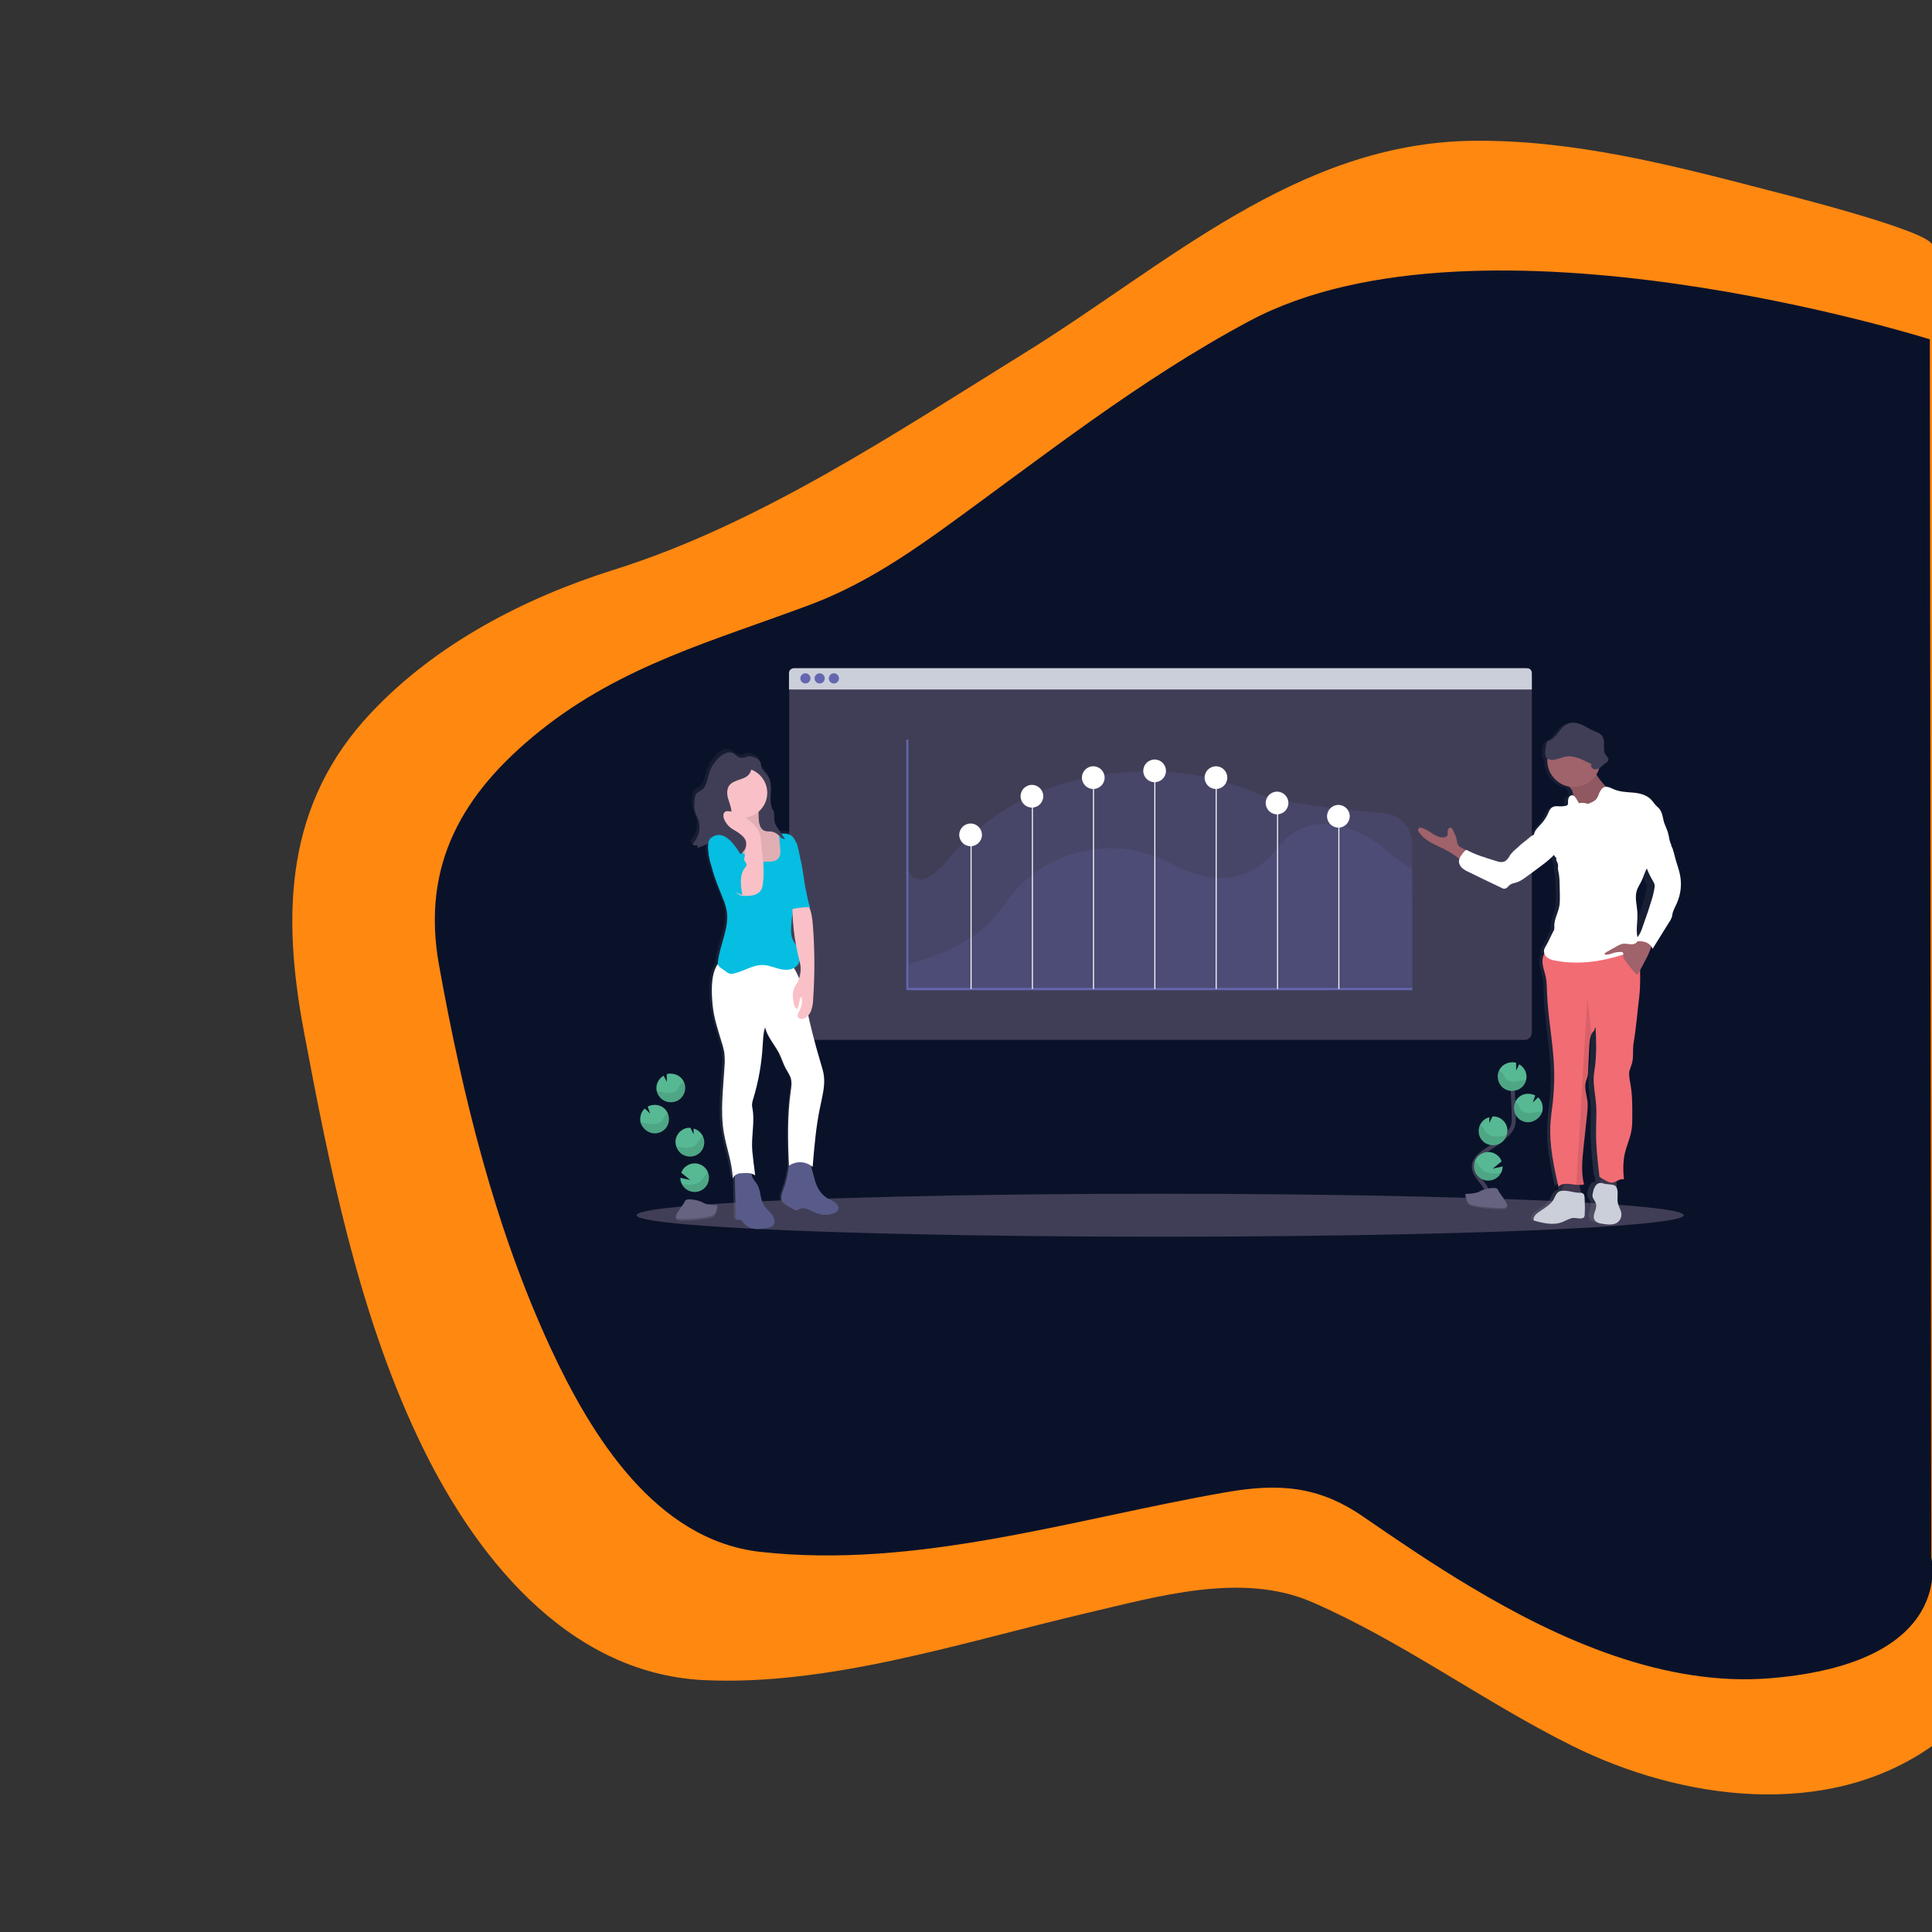 <svg version="1.1" id="Layer_1" xmlns="http://www.w3.org/2000/svg" x="0" y="0" viewBox="0 0 800 800" xml:space="preserve"><rect x="0" y="0" width="800" height="800" fill="#333333" stroke="none"/><style>.st2{fill:#403e56}.st3{fill:#cbcfda}.st4,.st5{fill:#6466af}.st5{opacity:.2;enable-background:new}.st7{fill:none;stroke:#fff;stroke-width:.422;stroke-miterlimit:10}.st8{fill:#fff}.st10{fill:#585b8a}.st11{fill:#f9c1c7}.st12{opacity:.1;fill:#010101;enable-background:new}.st13{fill:#05bee1}.st15{fill:#a0626b}.st16{fill:#3d364d}.st19{fill:#57b894}.st20{fill:#666380}.st21{opacity:.2;fill:#010101;enable-background:new}</style><path id="XMLID_2_" d="M800.1 101.6c0-5.9-63.6-21.7-68.9-23.1-39.6-10.3-80.1-20.7-121.4-20.2-72.8.9-126.6 51.4-185.6 87.9-53.3 33-109.7 70.8-169.9 89.7-37 11.6-73.8 30.7-100.6 59.2-35.5 37.6-37.1 82.8-27.9 131.8 10.6 56.4 22.4 115.5 47 167.8 22.6 48.3 61.5 98.2 118.6 101 52.2 2.5 107.9-15.9 158.3-27.7 29.3-6.8 64.4-17.3 93.6-4.6 37.5 16.3 70.9 41.2 107.5 59.4 44.9 22.4 105.6 31.2 149.5 0-.2 0-.2-620.9-.2-621.2z" fill="#f81"/><path id="XMLID_7_" d="M799.1 140.5s-186-58.7-281.7-7.6c-45.9 24.5-85.9 56.5-127.9 86.8-16.9 12.1-34 23.1-53.5 30.5-40.2 15.1-78.3 25.1-112.6 52.6-32 25.7-49.1 55.4-41.6 96.9 9.7 53.8 23.1 108.7 46.2 158.5 16.7 36 43.4 79.6 86.9 84.4 64.9 7.2 129.6-13.7 192.8-24.7 21.8-3.8 38.3-2.6 56.6 10C579 638 593.7 648 609 657.1c36.7 22 80.5 41.5 124.3 37.8 77.3-6.5 66.4-50.1 66.4-50.1l-.6-504.3z" fill="#0a122a"/><path id="XMLID_91_" class="st2" d="M634.3 279.7v147.9c0 1.7-1.4 3-3 3H329.8c-1.7 0-3-1.4-3-3V279.7c0-1.7 1.4-3 3-3h301.5c1.6-.1 3 1.3 3 3z"/><path id="XMLID_90_" class="st3" d="M634.3 278.7v6.8H326.7v-6.8c0-1.1.9-2 2-2h303.5c1.2-.1 2.1.8 2.1 2z"/><circle id="XMLID_89_" class="st4" cx="333.5" cy="280.9" r="2.1"/><circle id="XMLID_88_" class="st4" cx="339.4" cy="280.9" r="2.1"/><circle id="XMLID_87_" class="st4" cx="345.3" cy="280.9" r="2.1"/><path id="XMLID_86_" class="st5" d="M584.8 384.6V410l-208.9.1-.2-50.8c2.2 6.5 7.7 7.7 17.2-3.8 23.4-28 55.3-35.4 79.9-36.1 16.9-.5 33.7 3 49.8 9.9 6.7 2.9 33 6 50.5 7.4 6.6.5 11.6 6 11.6 12.5l.1 35.4z"/><path id="XMLID_85_" class="st5" d="M584.8 359.8v50.5H375.7v-11c6-1.5 28.3-7.3 39.1-23.3 12.8-19.2 30.3-24.2 43.7-24.7 9.2-.4 18.4 2 27.2 6.7 9.9 5.3 28.9 11.8 43.4-6.9 16-20.7 40.6-3.6 46.8 2.6 2.3 2.2 8.9 6.1 8.9 6.1z"/><path id="XMLID_84_" fill="none" stroke="#6466af" stroke-width=".844" stroke-miterlimit="10" d="M375.7 306.3v103.2h209.1"/><path id="XMLID_83_" class="st7" d="M402.1 409.5v-62.9"/><path id="XMLID_82_" class="st7" d="M427.5 409.5v-79.8"/><path id="XMLID_81_" class="st7" d="M452.8 409.5v-87.8"/><path id="XMLID_80_" class="st7" d="M478.2 409.5v-90.3"/><path id="XMLID_79_" class="st7" d="M503.6 409.5V322"/><path id="XMLID_78_" class="st7" d="M529 409.5v-77.3"/><path id="XMLID_77_" class="st7" d="M554.4 409.5v-72"/><circle id="XMLID_76_" class="st8" cx="401.9" cy="345.7" r="4.7"/><circle id="XMLID_75_" class="st8" cx="427.3" cy="329.7" r="4.7"/><circle id="XMLID_74_" class="st8" cx="452.7" cy="322" r="4.7"/><circle id="XMLID_73_" class="st8" cx="478.1" cy="319.2" r="4.7"/><circle id="XMLID_72_" class="st8" cx="503.5" cy="322" r="4.7"/><circle id="XMLID_71_" class="st8" cx="528.8" cy="332.5" r="4.7"/><circle id="XMLID_70_" class="st8" cx="554.2" cy="338" r="4.7"/><ellipse id="XMLID_69_" class="st2" cx="480.4" cy="503.2" rx="216.8" ry="8.9"/><linearGradient id="XMLID_3_" gradientUnits="userSpaceOnUse" x1="-227.289" y1="-154.875" x2="-227.289" y2="-353.366" gradientTransform="matrix(-1 0 0 1 89 663.5)"><stop offset="0" stop-color="#818181" stop-opacity=".25"/><stop offset=".54" stop-color="#818181" stop-opacity=".12"/><stop offset="1" stop-color="#818181" stop-opacity=".1"/></linearGradient><path id="XMLID_65_" d="M287.9 349.1c0 .4-.1.7-.3 1 1.7-.1 3.2-1.2 4.7-1.7-.3 1.6 0 3.6.2 5s.5 2.7 1 4c1.1 4.6 3 9.1 4.8 13.5.8 1.7 1.3 3.6 1.7 5.4 1.2 7.1-2.9 14-3.7 21.1-.1.4-.1.8 0 1.2-.1.1-.1.2-.2.2-2.9 4.4-2.5 11.8-2 17s2.2 10.2 3.7 15.2c.5 1.4.8 2.8 1.1 4.2.2 2 .3 3.9.1 5.9-.5 9.2-1.8 18.4-.3 27.4 1.1 6.6 3.5 12.6 3.8 19.2.2-.5.5-.9.9-1.3l.5 17.5c0 .3.1.7.3.9.3.2.7 0 1.1-.1 1.1-.1 1.8 1.1 2.6 1.9 1.1 1.3 2.8 1.9 4.5 2s3.4-.1 5-.5c.8-.1 1.6-.3 2.2-.8.6-.6.9-1.5.7-2.3-.3-2.6-3.1-4-4.5-6.2-1.6-2.6-1.3-6.1-2.9-8.7-.6-.9-1.3-1.7-1.8-2.6l-.6-1.8c.5.2 1 .4 1.4.7-.2-1.4-.3-2.7-.5-4.1l-.1-.6c-.2-1.9-.4-3.7-.6-5.6-.5-6.1 1.2-12.1 0-18.1-.3-1.3.2-2.6.5-3.8 2.1-7.1 3.4-14.4 3.9-21.8.2-2.6.1-5.1 1-7.6 1 4 4 7.1 5.9 10.8 1.2 2.3 1.9 4.8 3.2 7 .6 1.1 1.4 2.1 1.8 3.3.6 1.8.3 3.8 0 5.7-1.4 9.9-1.2 20-.8 30-.4 3.8-1.3 7.6-2.6 11.2-.5 1.4-1.1 3.1-.3 4.4.3.5.8.9 1.3 1.2 1.2.9 2.5 1.6 3.8 2.3.4.3.9.4 1.3.3.3-.1.6-.2.8-.4 1-.6 2.3-.5 3.5-.1 1.1.4 2.2 1.1 3.2 1.5 2.3 1 4.9 1.2 7.3.5 1-.3 2.1-.8 2.4-1.8s-.3-2.1-1.1-2.7c-.8-.7-1.8-1-2.7-1.5-2-1.1-3.7-2.7-4.7-4.7-.6-1.3-1.1-2.7-1.5-4.2-.5-1.7-1-3.4-1.5-5.2.3.2.5.4.8.6.7-8.5 1.4-17.1 3.2-25.4.9-4 2-8 1.6-12.1-.2-2.1-.9-4.2-1.5-6.3-2-6.4-3.7-12.9-5.2-19.4.6-.6 1-1.3 1.3-2.1.5-1.4.7-3 .8-4.5.7-10.3.7-20.5-.1-30.8-.2-2.6-.5-5.3-1.5-7.7h.6c-.7 0-1.9-7.1-2-7.9-.5-2.7-.8-5.5-1.3-8.2-.2-1.3-.5-2.7-.8-4-.2-.9-1.1-6.3-1.9-6.9-.1-.1-.2-.1-.3-.2-.4-1.2-1.2-2.2-2.2-2.9-1.2-.7-2.6-.7-3.9-.6-.4-.6-.8-1.1-1.2-1.7-.7-.9-1.2-1.9-1.6-3-.1-.5-.2-.9-.2-1.4v-.9-.5c0-.3 0-.6-.1-.9 0-.3-.1-.5-.2-.8 0-.1-.1-.2-.1-.3-.2-.6-.4-1.3-.6-1.9-.5-2.1-.3-4.2-.2-6.4.1-2.1-.1-4.4-1.3-6.2-.9-1.3-2.3-2.3-2.8-3.8-.2-.7-.2-1.5-.5-2.2-.4-.8-1.1-1.3-1.9-1.6-1-.4-2.9-1-3.9-.5-.2.1-.4.2-.5.4-1.1.1-2.2.2-3.1-.3-.7-.4-1.3-1.1-2-1.5-1.7-.9-3.8 0-5.3 1.2-2.4 2-4.1 4.6-5 7.5-.7 2.3-.9 4.9-2.8 6.4-.8.6-1.8.9-2.4 1.7-.4.6-.6 1.4-.6 2.1-.2 1.7-.4 3.5.1 5.2.3 1.3 1 2.4 1.4 3.6 1.1 3.6.1 7.5-2.6 10 .6.9 1.5 1.1 2.3.9zm40.5 51.2c1.2-.6 2-1.7 2.3-3 0 .2.1.3.1.5.5 2.2.4 4.5-.3 6.7-.5-1.6-1.2-2.9-2.1-4.2zm.9-9.4c-.7-1-1.3-2.1-1.8-3.2-.6-1.8-.5-3.8-.3-5.7.1-1.5.3-2.9.6-4.4.1 4.5.7 8.9 1.5 13.3z" fill="url(#XMLID_3_)"/><path id="XMLID_64_" class="st2" d="M312.9 313.8c.8.3 1.5.9 1.9 1.6.3.7.3 1.5.5 2.2.5 1.5 1.9 2.5 2.7 3.8 1.2 1.8 1.3 4 1.2 6.1-.1 2.1-.3 4.3.2 6.3.2 1 .7 2 .8 3 .2 1.2 0 2.5.3 3.8.3 1.1.9 2.1 1.6 3l2.7 4c-1.2-.3-2.4-.7-3.6-1.1.4 1.1 1 2.2 2 3l-2-2.4c-.4-.6-.9-1-1.5-1.4-.7-.4-1.6-.5-2.4-.6-1.6-.3-3.2-1.1-3.9-2.5-1-1.9-.4-4.3-.9-6.3-.4-1.5-1.5-2.8-2.2-4.2-1.6-3.2-1.5-6.9-2-10.4-.2-1.5-.5-3-.6-4.5 0-1.1.1-3.2 1.3-3.8 1.1-.6 3 0 3.9.4z"/><path id="XMLID_63_" class="st10" d="M335.1 480.3l2.1 7.5c.3 1.4.8 2.8 1.5 4.1 1 2 2.6 3.6 4.6 4.7.9.5 1.9.8 2.7 1.5s1.4 1.7 1.1 2.7-1.4 1.5-2.4 1.8c-2.4.7-4.9.5-7.2-.5-1.1-.5-2.1-1.1-3.2-1.5s-2.4-.5-3.4.1c-.2.2-.5.3-.8.4-.5.1-.9 0-1.3-.3-1.3-.7-2.5-1.4-3.7-2.3-.5-.3-.9-.7-1.2-1.2-.8-1.3-.2-3 .3-4.3 1.4-3.7 2.2-7.6 2.6-11.6 0-.4.1-.7.4-.9.2-.1.4-.1.6-.1l9-.4"/><path id="XMLID_62_" class="st10" d="M311.7 487.8c.5.9 1.2 1.7 1.8 2.6 1.6 2.6 1.2 6.1 2.8 8.7 1.4 2.2 4.1 3.6 4.4 6.2.1.8-.1 1.7-.7 2.3-.6.5-1.4.7-2.1.8-1.6.4-3.3.5-4.9.5-1.6-.1-3.3-.7-4.4-2-.7-.8-1.4-2-2.5-1.9-.4 0-.8.3-1.1.1-.2-.2-.4-.6-.3-.9l-.5-19.2c1.6-.2 4.4-.8 5.9-.3 1.2.4 1 1.9 1.6 3.1z"/><path id="XMLID_61_" class="st8" d="M327.5 399.1c3.9 4.8 5 11.2 6.3 17.3 1.6 7.8 3.6 15.6 5.9 23.3.6 2 1.3 4.1 1.5 6.2.4 4-.7 8.1-1.5 12-1.8 8.3-2.5 16.8-3.2 25.3-2.8-2.4-6.8-2.6-9.8-.5-.5-10.2-.7-20.5.7-30.7.3-1.9.6-3.9 0-5.7-.4-1.2-1.1-2.2-1.7-3.3-1.3-2.2-2-4.7-3.1-6.9-1.9-3.6-4.8-6.7-5.8-10.7-.8 2.5-.8 5-1 7.6-.4 7.4-1.7 14.6-3.8 21.7-.4 1.2-.8 2.5-.5 3.8 1.2 6-.5 11.9 0 18 .2 1.8.4 3.7.6 5.5l.1.6.5 4.1c-1.7-1.2-3.5-1-5.5-.9-.7 0-1.4.1-2 .4-.8.3-1.5 1-1.8 1.8-.2-6.6-2.6-12.6-3.7-19.1-1.5-9-.2-18.2.3-27.3.2-2 .1-3.9-.1-5.9-.3-1.4-.6-2.8-1.1-4.2-1.5-5-3.2-10-3.7-15.1-.5-5.2-.9-12.5 1.9-16.9.9-1.3 3-.7 4.4-1.6 1.1-.7 2.2-1.1 3.5-1.4 7.2-1.8 15 2 22.6 2.6z"/><path id="XMLID_60_" class="st11" d="M314.2 339.1c.2 1.8.6 4 2.2 4.8 1 .4 2.1.3 3.1.4 1.9.3 3.6 1.8 4.5 3.6.9 1.8 1.2 3.8 1.4 5.7.3 2.5.3 5.1-1 7.2-1.1 1.7-3 2.7-4.9 3.2-3.9 1-8.1.3-11.4-2.1-1.6-1.2-3-2.6-4.2-4.2-2.8-3.3-5.6-6.8-6.2-11.1-.1-.5-.1-1.1.3-1.4.3-.2.6-.2.9-.2h2.7c.7 0 1.4 0 1.9-.5s.4-1.2.4-1.8l-.2-7.8c0-.3 0-.6.2-.8.2-.2.4-.2.6-.3 1.5-.2 3 0 4.5-.4 1.4-.4 3.5-2 4.6-.3.7 1.5.4 4.4.6 6z"/><path id="XMLID_59_" class="st12" d="M314.2 339.1c.2 1.8.6 4 2.2 4.8 1 .4 2.1.3 3.1.4 1.9.3 3.6 1.8 4.5 3.6.9 1.8 1.2 3.8 1.4 5.7.3 2.5.3 5.1-1 7.2-1.1 1.7-3 2.7-4.9 3.2-3.9 1-8.1.3-11.4-2.1-1.6-1.2-3-2.6-4.2-4.2-2.8-3.3-5.6-6.8-6.2-11.1-.1-.5-.1-1.1.3-1.4.3-.2.6-.2.9-.2h2.7c.7 0 1.4 0 1.9-.5s.4-1.2.4-1.8l-.2-7.8c0-.3 0-.6.2-.8.2-.2.4-.2.6-.3 1.5-.2 3 0 4.5-.4 1.4-.4 3.5-2 4.6-.3.7 1.5.4 4.4.6 6z"/><circle id="XMLID_58_" class="st11" cx="307.4" cy="328.3" r="10.3"/><path id="XMLID_57_" class="st13" d="M318.4 356.8c1.7 0 3.5-.4 4.3-1.9.5-1 .5-2.2.4-3.3l-.6-6.3c1.6-.2 3.3-.3 4.8.5 1.9 1.1 2.5 3.4 2.8 5.5.4 4-.2 8.1 0 12.1.2 3.4 1 6.9 0 10.1-.4 1.3-1.1 2.6-1.6 3.9-.6 1.7-.7 3.5-.8 5.3-.2 1.9-.3 3.9.3 5.7.5 1.5 1.6 2.8 2.3 4.2 1.2 2.4 1.5 5.5-.4 7.4-1.7 1.7-4.5 1.8-6.8 1.3-2.4-.6-4.6-1.6-7-1.7-4.3-.2-8.1 2.6-12.2 3.5-.6.1-1.1.2-1.7.1-.5-.2-1-.4-1.4-.8l-2.3-1.6c-.5-.3-.8-.7-1.1-1.1-.2-.5-.2-1.1-.1-1.6.8-7.1 4.8-14 3.6-21-.4-1.9-.9-3.7-1.7-5.4-2.9-7.4-6.4-15.1-5.2-23 .2-1.7.8-3.5 2-4.8s3.2-1.9 4.8-1.1 2.1 2.7 2.8 4.3c1.3 3.1 3.4 5.8 6.1 7.9 1.1.9 2.5 2 4 2 1.4-.1 3-.2 4.7-.2z"/><path id="XMLID_56_" class="st11" d="M333.3 372.8c2.5 2.8 3 6.7 3.3 10.5.8 10.2.8 20.4.1 30.6 0 1.5-.3 3-.8 4.5-.5 1.4-1.5 2.7-2.9 3.3-.9.4-2.2.3-2.6-.6-.4-.8.2-1.7.6-2.5 1-1.8 1.3-3.9.9-5.9-.5.4-.7 1-.8 1.7l-.8 3.4c-1.1-.2-1.5-1.5-1.7-2.6-.3-2-.6-4.1.2-6 .4-1 1.1-1.8 1.6-2.8 1.1-2.5 1.5-5.3.8-7.9-2.3-8.8-3.4-18-3-27.1 1.5.8 3.3 1.3 5.1 1.4z"/><path id="XMLID_55_" class="st13" d="M335.6 375.6c-3.1 0-6.1.4-9.1 1.2-.4-1.9-.2-3.9 0-5.9l1.3-13.5c.1-1-.1-10.2 1.8-8.6.7.6 1.6 6 1.8 6.8.3 1.3.6 2.6.8 3.9.5 2.7.8 5.5 1.3 8.2.3.8 1.4 7.9 2.1 7.9z"/><path id="XMLID_54_" class="st2" d="M311.3 315.2c0-.3-.1-.6-.2-.9-.3-.3-.7-.5-1.1-.6-1.5-.2-3.1.4-4.4-.3-.7-.4-1.2-1.1-1.9-1.5-1.7-.9-3.8 0-5.3 1.2-2.4 2-4.1 4.6-4.9 7.5-.7 2.3-.9 4.9-2.8 6.4-.8.6-1.8.9-2.4 1.7-.4.6-.6 1.4-.6 2.1-.2 1.7-.4 3.5.1 5.2.3 1.3 1 2.4 1.4 3.6 1.1 3.5.1 7.4-2.6 10 .7.4 1.5.6 2.3.4 0 .4-.1.7-.3 1 2.4-.1 4.5-2.4 6.8-1.9 1.8.4 2.8 2.2 4.1 3.5 1.7 1.6 4.4 2.3 6.6 1.3s3.5-3.7 2.6-5.9c-1-2.5-4.3-3.5-5.4-5.9-.9-1.9-.2-4.1-.4-6.2-.2-1.8-.9-3.5-1.4-5.2s-.6-3.7.3-5.2c1-1.6 3-2.2 4.8-2.8 4.1-1.3 4.9-3.3 4.7-7.5z"/><path id="XMLID_53_" class="st11" d="M308.8 352.1c.3-1.4.6-3 .1-4.3-1-2.5-4.1-3.3-6.3-5-1.3-1-2.2-2.2-2.8-3.7-.4-1-.4-2.5.5-3 .4-.2.8-.3 1.2-.2 3.4.1 6.5 1.9 9.1 4.1 1.5 1.3 3 2.7 3.7 4.5.5 1.3.8 2.7.8 4.1l.5 4.6c.4 2.6.6 5.3.6 8 0 1.5-.1 3-.3 4.6-.1 1.1-.3 2.2-1 3.1-1.2 1.6-3.4 2-5.4 2.1-.8 0-1.5 0-2.3-.1-3.3-.7-5.9-5.4-3.3-8.3 1.1-1.2 2.7-1.3 3.3-3 .9-2.4 1.1-5.1 1.6-7.5z"/><path id="XMLID_52_" class="st13" d="M306.1 352.9l2.7 4.3c.2.2.3.5.3.7.1.6-.3 1.1-.7 1.5-2.3 3.1-1.7 7.4-1 11.2-7.4-2.3-12.8-8.7-13.9-16.4-.3-2.3-.9-6 1.1-7.4 4.8-3.5 9.2 2.4 11.5 6.1z"/><path id="XMLID_51_" class="st2" d="M319.5 344.3c-1-.2-2.1 0-3.1-.4-1.7-.8-2.1-3-2.2-4.8v-.6c.6-.6 1.3-1.2 2-1.7.6-.4 1.3-.7 2-.9l1.9-.7c.2.5.3 1 .4 1.5.2 1.2 0 2.5.3 3.8.3 1.1.9 2.1 1.6 3l2.7 4c-.5-.1-1-.2-1.5-.4-1-1.4-2.4-2.5-4.1-2.8z"/><linearGradient id="XMLID_4_" gradientUnits="userSpaceOnUse" x1="472.144" y1="-156.948" x2="472.144" y2="-364.085" gradientTransform="translate(168 663.5)"><stop offset="0" stop-color="#818181" stop-opacity=".25"/><stop offset=".54" stop-color="#818181" stop-opacity=".12"/><stop offset="1" stop-color="#818181" stop-opacity=".1"/></linearGradient><path id="XMLID_48_" d="M691.8 362.1c-.5-2.4-1.4-4.6-2-7-.2-1.2-.5-2.4-.9-3.6-.2-.5-.4-1-.7-1.5l.3-.2c-.9-1.5-.9-3.3-1.3-5-.4-1.4-1.1-2.8-1.5-4.2-.6-2-.7-4.2-1.9-5.8-.5-.6-1.1-1.1-1.6-1.7-.6-.7-1.1-1.5-1.7-2.1-1.8-1.9-4.5-2.5-7.1-2.8s-5.3-.3-7.6-1.3c-1-.5-2.1-1.1-3.1-1-.6-.6-1.1-1.2-1.6-1.8-.8-1-1.5-2-2.2-3.1.5-.9.9-1.8 1.2-2.7l.2-.1c.7-.5 1.3-1.2 1.9-1.7.6-.4 1.3-.9 1.4-1.6s-.6-1.3-1-1.9c-1.5-2.2.2-5.7-1.4-7.9-.8-1.1-2.1-1.5-3.4-2.1-1.7-.7-3.2-1.8-4.9-2.5s-3.6-1.1-5.3-.4c-3.2 1.3-4.3 5.8-7.5 7-.3.1-.7.3-.9.5-.4.6-.9 4.4-.8 5.2.1 1 .4 1.5 1.1 1.9v.7c0 5.4 3.7 9.8 8.6 10.7.5.5.9 1.1 1.2 1.7.2.6.4 1.3.4 2-.2-.1-.4-.1-.6-.1-.6.1-1.2.5-1.3 1.2-.2.6-.2 1.3-.2 1.9.1.4-.1.8-.4 1.1-.2.1-.3.1-.5.2-.7.1-1.3.2-2 .2-1.1 0-2.3-.3-3.2.3s-1.4 1.7-1.9 2.7c-.7 1.5-1.6 2.9-2.6 4.1-1.2 1.4-2.6 2.7-3 4.5v.1c-.9.4-1.9 1.4-2.5 1.9-1.3 1-2.5 2-3.7 3.1s-2.8 2.6-3.5 4.1c-.4.7-.9 1.2-1.5 1.7-1.2.8-2.8.4-4.1-.1-3.8-1.2-7.5-2.4-11-4.3-.2-.1-.4-.2-.6-.1-.1 0-.2.1-.3.2l-.1-.1c-.9-1-2.4-1.1-3-2.6l-.3-1.5c-.3-1.5-.9-2.9-1.6-4.3-.1-.3-.3-.5-.5-.7-.5-.2-1 0-1.3.4-.2.4-.3.9-.3 1.4s.1 1.2-.3 1.6c-.2.1-.3.2-.5.3-1.2.4-2.6 0-3.7-.6s-2.2-1.4-3.3-2.1l-1.8-.9c-.6-.3-1.6-.4-1.9.2-.3.5 0 1.1.3 1.6.6.8 1.2 1.6 2 2.2 2.2 2 5 3.1 7.5 4.4 2.2 1.2 4.4 2.6 6.3 4.2-.1.2-.1.5-.1.8 0 1 .4 2 1.2 2.6.7.6 1.5 1.2 2.4 1.6 4.5 2.3 9 4.6 13.5 6.8.3.2.6.3.9.3.9 0 1.5-1 2.2-1.5.7-.6 1.7-.7 2.6-1 1.6-.5 3-1.6 4.3-2.6l4.3-3.3c2.2-1.6 4.4-3.4 6.2-5.4.2.5.6.9 1 1.3-.4.8.4 1.6.6 2.5.1.6.1 1.1 0 1.7.1.8.2 1.6.4 2.4.2 1.3.3 2.6.3 3.9 0 1.5 0 3 .1 4.4 0 1.9.1 3.8-.3 5.7-.5 2.5-1.9 4.9-1.8 7.5.1.5 0 1-.1 1.4-1.1 2.1-2 4.4-3.2 6.5-.4.5-.6 1.1-.8 1.6-.1.6-.1 1.2.2 1.8-.5.8-.7 1.8-.8 2.7-.1 2.4.9 4.6 1.3 7 .4 2.2.4 4.4.5 6.6.3 10.3 2.3 20.5 2.8 30.7.2 4.7.1 9.5-.4 14.2-.3 3-.8 6.1-.9 9.1-.5 8.7 1.3 17.3 3.1 25.8.5-.6 1.3-1.1 2.1-1.2-.2.8-.5 1.9-.8 2.8-.4.1-.9.2-1.2.4-1.1.7-1.4 2-2 3.2-1.3 2.4-4 3.7-6.1 5.3-1 .8-2.1 2-1.8 3.3 3.7 1.1 7.8 2 11.4.6 1.5-.6 2.8-1.6 4.4-1.7 1.2 0 2.4.5 3.5.1.3-.1.5-.2.7-.5.1-.3.2-.6.2-.8.1-2 .1-4 0-6-.1-1.7.1-3-1.3-3.2-.3-.8-.6-1.7-.8-2.6 0-.2 0-.3-.1-.5.4 0 .8 0 1.1-.1.2 0 .5-.1.7-.2-.1-.3-.1-.6-.2-.9l-.3-1.8c-.1-.6-.1-1.2-.2-1.8v-.9-1.8-1.8c0-.6.1-1.2.1-1.8.1-1.5.2-3 .4-4.5.4-4.4.9-8.7 1.3-13.1.1-1.3.3-2.6.3-3.9 0-.8 0-1.6-.1-2.3-.2-1.9-.8-3.8-.8-5.7v-.9c0-.3.1-.6.2-.9 0-.2.1-.3.1-.5.1-.3.2-.7.3-1 .1-.2.1-.3.2-.5.2-.7.3-1.4.3-2.2v-.7l.5-10.3c.1-1.6.2-3.4.9-4.9.3-.6.7-1.2 1.2-1.7-.1-.4 0-.9.4-1 .4 5.3.4 10.5-.2 15.8-.2 1.6-.5 3.3-.5 4.9-.2 3.6.6 7.3.9 10.9.3 3.6 0 7.4 0 11.1 0 6.3.7 12.7 1.4 19l.4.3c0 .6.1 1.2.1 1.7 0 .2 0 .4.1.5h-.2c-.8.1-1.6.5-2 1.3-.4.7-.7 1.5-.9 2.3-.2.6-.3 1.2-.3 1.9.2 1.2 1.2 2.1 1.5 3.3.5 2.1-1.6 4.4-.6 6.4.6 1.3 2.1 1.6 3.5 1.8 2 .3 4.4.6 6-.8.9-.8 1.4-1.9 1.4-3.1 0-1.5-.9-2.9-1.3-4.4-.6-2.1.3-4.9-.6-6.8-.1-.2-.2-.4-.3-.5h.3c-.1-.7-.1-1.4-.2-2.1l.7-.4c.7-.4 1.6-.6 2.3-.4-.3-3.6-.4-7.6.5-11.2.6-2.8 1.8-5.4 2.4-8.2.4-2.3.5-4.7.5-7.1 0-4.4 0-8.8-.7-13.1-.3-1.7-.7-3.5-.4-5.2.2-1.1.7-2.2 1-3.3.7-2.6.2-5.4.6-8.1 1-6.4 1.5-13 2.3-19.4.4-3.6.5-7.3.4-10.9l1.5-3c1.1-2.1 2.2-4.3 2.8-6.5.2.3.4.7.5 1l6.7-11.1c.4-.7.8-1.4 1-2.1.2-.5.2-1.1.3-1.6.3-1.4 1-2.7 1.6-4 1.3-3.7 1.7-7.9.9-11.9zm-10 5.5c-.3 1.8-.7 3.6-1.3 5.4-.9 3-1.9 6-2.9 9l-.9 2.5c-.3 1-.8 2-1.3 2.9-.1.2-.3.5-.4.7-.9-3.4.1-7.2-.1-10.8-.2-2.7-1-5.5-.4-8.1.4-1.8 1.5-3.3 2.2-5 .7-1.5 1.1-3.2 1.9-4.7v.1c.7 1.8 1.5 3.6 2.5 5.3.3.4.5.8.6 1.3.2.4.2.9.1 1.4z" fill="url(#XMLID_4_)"/><path id="XMLID_47_" class="st15" d="M603.5 349.3c-.2-.5-.3-1-.3-1.5-.3-1.5-1-2.9-1.7-4.3-.1-.3-.3-.5-.5-.7-.5-.2-1 0-1.3.4-.2.4-.3.9-.3 1.5s.1 1.2-.3 1.6l-.6.3c-1.3.4-2.7 0-3.9-.6s-2.3-1.4-3.4-2.1c-.6-.3-1.3-.6-1.9-.9-.7-.3-1.6-.5-2 .2-.3.5 0 1.1.4 1.6.6.8 1.3 1.6 2.1 2.2 2.3 2 5.2 3.1 7.9 4.4 3 1.5 5.8 3.4 8.4 5.7.2-.3.4-.7.4-1 .2-1.1 1.1-3.3.2-4.2-1.1-.9-2.7-1-3.2-2.6z"/><path id="XMLID_46_" class="st16" d="M645.8 494.2c2.3 1.8 5.1 2.6 7.9 2.2.6-.1 1.3-.3 1.5-.8.1-.3 0-.7-.1-1-.4-1.1-.8-2.2-1-3.3-.1-1-.1-2.2-.9-2.9-1.2-.9-4.4-.8-5.1.5-.3.4-1.5 6-2.3 5.3z"/><path id="XMLID_45_" class="st16" d="M662.8 489.2c-.1.4.1.9.6 1h.1c1.9.6 3.9.9 6 1l-.4-4.1c0-.3-.2-.7-.6-.7h-.1c-1.2-.2-3.6-1-4.7-.6-1.3.6-.9 2.2-.9 3.4z"/><path id="XMLID_44_" class="st15" d="M651 327.4c.3.9.5 1.8.5 2.7.1 3.3-.5 6.8-2.7 9.1 2.6-.8 5.4-.3 7.8-1.4 1.1-.5 2.1-1.4 3.1-2 1.9-1.2 4-1.7 6-2.8s3.7-2.8 3.8-5c-.8-.9-2.2-1-3.3-1.5-1.2-.6-2.1-1.6-2.9-2.7-1-1.1-1.9-2.4-2.6-3.7-.7-1.3-1-2.8-.8-4.3-2.2.4-3.7 2.3-5.8 3.1-.8.3-1.6.5-2.4.8-1.1.5-3.3 2.2-3.4 3.6 0 1.4 2.1 2.8 2.7 4.1z"/><path id="XMLID_43_" class="st12" d="M651 327.4c.3.9.5 1.8.5 2.7.1 3.3-.5 6.8-2.7 9.1 2.6-.8 5.4-.3 7.8-1.4 1.1-.5 2.1-1.4 3.1-2 1.9-1.2 4-1.7 6-2.8s3.7-2.8 3.8-5c-.8-.9-2.2-1-3.3-1.5-1.2-.6-2.1-1.6-2.9-2.7-1-1.1-1.9-2.4-2.6-3.7-.7-1.3-1-2.8-.8-4.3-2.2.4-3.7 2.3-5.8 3.1-.8.3-1.6.5-2.4.8-1.1.5-3.3 2.2-3.4 3.6 0 1.4 2.1 2.8 2.7 4.1z"/><path id="XMLID_42_" d="M678.8 412.6c-.8 6.4-1.3 13.1-2.4 19.5-.4 2.7.1 5.5-.6 8.1-.3 1.1-.8 2.2-1.1 3.3-.3 1.7.1 3.5.4 5.2.8 4.3.8 8.7.8 13.1 0 2.4 0 4.8-.5 7.1-.6 2.8-1.8 5.5-2.5 8.3-.9 3.5-.8 7.6-.5 11.2-.8-.3-1.7 0-2.4.4-.8.4-1.5.8-2.3.9-1.1.1-2.2-.5-3.2-1.1-.8-.4-1.4-.8-2.2-1.3-.7-6.3-1.5-12.7-1.4-19.1 0-3.7.3-7.4 0-11.1s-1.1-7.3-1-10.9c.1-1.7.4-3.3.6-4.9.6-5.3.5-10.5.2-15.8-.4.1-.5.7-.4 1-.5.5-1 1.1-1.3 1.7-.7 1.5-.8 3.3-.9 4.9l-.5 10.3c0 1-.1 2-.4 2.9-.2.7-.5 1.3-.6 2-.6 2.5.4 5 .7 7.5.3 2.1 0 4.2-.2 6.3l-1.4 13.1c-.5 4.8-1 9.7 0 14.3.1.3.1.6.2.9-.2.1-.5.1-.7.2-.8.1-1.7.1-2.5 0l-2.4-.3c-1.9-.2-3.7-.3-5 1.1-1.9-8.5-3.8-17.2-3.3-25.9.2-3.1.6-6.1 1-9.2.5-4.7.7-9.5.5-14.3-.4-10.3-2.5-20.5-2.9-30.8-.1-2.2-.1-4.4-.5-6.6-.5-2.3-1.5-4.6-1.4-7s1.8-5 4.2-4.9c6.6.4 12.7-3.3 19.3-3.9 3-.3 6.1-.7 9-.2 3 .5 5.9 2.2 7.1 5 .6 1.5.7 3.2.7 4.8.2 4.8.3 9.5-.2 14.2z" fill="#f26c74"/><path id="XMLID_41_" class="st3" d="M645.4 493.5c-1.1.7-1.5 2.1-2.1 3.2-1.4 2.4-4.1 3.7-6.4 5.4-1.1.8-2.2 2-1.8 3.3 3.9 1.1 8.1 2.1 11.9.6 1.5-.6 3-1.6 4.6-1.7 1.2 0 2.5.5 3.7.1.3-.1.6-.2.7-.5.1-.3.2-.6.2-.8.1-2 .1-4 0-6-.1-1.9.1-3.3-2.1-3.2-2.5.1-6.5-1.7-8.7-.4z"/><path id="XMLID_40_" class="st3" d="M664.1 490.1c-.5-.2-.9-.3-1.4-.3-.9.1-1.6.5-2.1 1.3-.4.7-.8 1.5-.9 2.3-.2.6-.3 1.2-.3 1.9.2 1.2 1.2 2.1 1.5 3.3.5 2.1-1.7 4.5-.7 6.4.6 1.3 2.2 1.6 3.6 1.8 2.1.3 4.6.6 6.2-.8.9-.8 1.4-1.9 1.4-3.1 0-1.6-1-2.9-1.4-4.4-.6-2.1.3-4.9-.6-6.8-.7-1.6-3.6-1.1-5.3-1.6z"/><circle id="XMLID_39_" class="st15" cx="651.7" cy="314.9" r="11"/><path id="XMLID_38_" class="st8" d="M657.5 332.9c-1.2-.5-2.5-.6-3.7-.3l-1-1.7c-.4-.8-1.1-1.6-1.9-1.6-.7.1-1.2.5-1.4 1.2-.2.6-.3 1.3-.2 1.9.1.4-.1.8-.4 1.1-.2.1-.3.1-.5.2-.7.1-1.4.2-2.1.2-1.1 0-2.4-.3-3.4.3-1 .5-1.5 1.7-1.9 2.7-.7 1.5-1.6 2.9-2.7 4.1-1.2 1.4-2.8 2.7-3.1 4.5-.1.8.6 1.3 1.1 1.9 2.2 2.2 5.3 3.5 6.9 6.2.4.6.7 1.3 1.3 1.7-.4.8.4 1.6.6 2.5.1.6.1 1.1 0 1.7.1.8.2 1.6.4 2.4.2 1.3.3 2.6.3 4l.1 4.4c0 1.9.1 3.8-.4 5.7-.6 2.5-2 5-1.9 7.6.1.5 0 1-.1 1.5-1.2 2.1-2.1 4.4-3.3 6.5-.4.5-.6 1.1-.8 1.6-.3 1.2.3 2.5 1.3 3.3s2.3 1.1 3.5 1.3c11.4 2.2 23.2-.4 33.9-4.7.3-.1.5-.2.8-.4.8-.8.2-2.1-.3-3-1.7-3.7-.3-8-.6-12.1-.2-2.7-1-5.5-.4-8.2.4-1.8 1.5-3.3 2.3-5 .8-1.8 1.3-3.8 2.4-5.4.8-1.1 1.8-2.2 2.9-3l6.9-6.1c-.9-1.5-.9-3.3-1.4-5-.4-1.4-1.1-2.8-1.6-4.2-.6-2-.7-4.2-2-5.8-.5-.6-1.2-1.1-1.7-1.7-.6-.7-1.1-1.5-1.8-2.2-1.9-1.9-4.8-2.6-7.4-2.8s-5.5-.3-8-1.4c-1.2-.5-2.5-1.3-3.8-.9-1 .3-1.6 1.3-2.1 2.3-.4 1-.7 2-1.4 2.8-.7.8-2.2 1.4-3.4 1.9z"/><path id="XMLID_37_" class="st8" d="M624.9 354.8c-.4.7-.9 1.2-1.5 1.7-1.3.8-2.9.4-4.3-.1-3.9-1.2-7.9-2.4-11.5-4.3-.2-.1-.4-.2-.6-.1-.2.1-.3.2-.4.3-.6.6-1.1 1.3-1.6 2s-.8 1.4-.9 2.3c0 1 .5 2 1.2 2.7.8.7 1.6 1.2 2.5 1.6 4.7 2.3 9.4 4.6 14.1 6.8.3.2.6.3 1 .3 1 0 1.6-1 2.3-1.6.8-.6 1.8-.7 2.7-1 1.7-.5 3.1-1.6 4.5-2.6l4.5-3.3c3.9-2.9 8.1-6 9.8-10.5l-5.5-1.8c-1.6-.5-3.4-1.4-5.1-1.7-1.3-.2-2.8 1.4-3.7 2.1-1.3 1-2.6 2-3.8 3.2-1.2 1-2.9 2.4-3.7 4z"/><path id="XMLID_36_" class="st15" d="M676.8 390.8c-1.5.6-3.3-.3-4.9 0-.8.2-1.5.5-2.2.9l-4.8 2.7c-.3.2-.6.6-.4.8.1 0 .2.1.2.1 1.6.2 3.1-.8 4.7-1 .7-.1 1.4-.1 2.1-.1.1 0 .2 0 .3.1.2.1.4.4.4.7 0 .3-.1.5-.1.8 0 .6.3 1.2.7 1.7 1.5 2.2 3.2 4.3 5.1 6.2.5-.6.9-1.2 1.2-1.9l1.6-3c1.6-3 3.3-6.2 3.6-9.7-1.2-.4-3.4-1.6-4.6-1-1.2.5-1.5 2.2-2.9 2.7z"/><path id="XMLID_35_" class="st2" d="M650.3 313.2c3.1.3 5.9 1.8 8.7 3.2-.5.7.1 1.8 1 2.1.8.3 1.8-.1 2.5-.6s1.3-1.2 2-1.7c.6-.4 1.4-.9 1.5-1.6s-.6-1.3-1.1-2c-1.6-2.2.2-5.7-1.5-7.9-.8-1.1-2.2-1.5-3.5-2.1-1.7-.7-3.3-1.8-5.1-2.6-1.8-.7-3.8-1.1-5.5-.4-3.3 1.3-4.5 5.8-7.8 7-.4.1-.7.3-.9.5-.4.6-.9 4.4-.8 5.2.2 1.3.5 1.8 1.8 2.2 2.6.8 5.8-1.7 8.7-1.3z"/><path id="XMLID_34_" class="st8" d="M690.3 348.1c1 .9 1.8 2 2.3 3.3.4 1.2.7 2.4 1 3.6.6 2.4 1.5 4.6 2 7 .9 4.1.4 8.3-1.3 12.1-.6 1.3-1.3 2.6-1.7 4-.1.5-.2 1.1-.3 1.6-.3.7-.6 1.5-1.1 2.1l-6.9 11.1c-.5-1.3-1.6-2.3-3-2.8-1.3-.4-2.8-.5-4.1-.2.5-.8.7-1.7 1.3-2.5.3-.4.6-.9.8-1.3l.6-1.5.9-2.6c1.1-3 2.1-6 3-9 .6-1.8 1-3.6 1.3-5.4.1-.5.1-.9 0-1.4s-.4-.9-.6-1.3c-1-1.7-1.9-3.5-2.6-5.3-.5-1.3-1.1-2.7-.6-4 .3-.7.8-1.3 1.4-1.8 2.3-2.2 4.9-4.1 7.6-5.7z"/><path id="XMLID_33_" class="st12" d="M655.2 490.7l.5-1c-1-4.7-.5-9.6 0-14.3l1.4-13.1c.2-2.1.4-4.2.2-6.3-.3-2.5-1.3-5.1-.7-7.5.2-.7.5-1.3.6-2 .2-1 .3-1.9.4-2.9l.5-10.3c.1-1.7.2-3.4.9-4.9v-.3l-1.7-15-4.6 77.8h2.5v-.2z"/><path id="XMLID_32_" d="M615.7 497.1c1.3-2.3-.2-5.2-1.8-7.2-1.6-2.1-3.6-4.2-3.6-6.9.1-3.8 4.1-6 7.3-8.1 2.4-1.5 4.6-3.3 6.6-5.3.8-.8 1.5-1.7 2-2.7.7-1.5.6-3.2.6-4.8-.1-5.4-.4-10.8-.8-16.2" fill="none" stroke="#403e56" stroke-width="1.688" stroke-miterlimit="10"/><path id="XMLID_31_" class="st19" d="M632.1 445.6c-.1-2-1.2-3.8-3-4.9l-1.3 2.6v-3.2c-.6-.2-1.3-.3-2-.2-3.3.2-5.8 2.9-5.6 6.2.2 3.3 2.9 5.8 6.2 5.6 3.3-.1 5.8-2.8 5.7-6.1z"/><path id="XMLID_30_" class="st19" d="M621.5 485.7c-1.5 2.9-5.1 4-8 2.5s-4-5.1-2.5-8 5.1-4 8-2.5c1.3.7 2.3 1.8 2.8 3.2l-3.7 3 4.1-.9c0 1-.2 1.9-.7 2.7z"/><path id="XMLID_29_" class="st19" d="M618.6 474.2c-3.3.2-6.1-2.2-6.3-5.5-.2-2.8 1.7-5.4 4.4-6.1v2.4l1.3-2.7c3.3-.2 6 2.4 6.2 5.6 0 .7-.1 1.4-.3 2-.7 2.5-2.8 4.2-5.3 4.3z"/><path id="XMLID_28_" class="st19" d="M633 464.7c-3.3.1-6-2.4-6.1-5.7-.1-3.3 2.4-6 5.7-6.1 1.1 0 2.1.2 3.1.7l-1 2.9 2.2-2.1c1.2 1.1 1.8 2.5 1.9 4.1 0 .5 0 1.1-.1 1.6-.8 2.6-3.1 4.4-5.7 4.6z"/><path id="XMLID_27_" class="st12" d="M631.3 447.2c-1.4.1-2.7.6-4.1.7-1.4.1-2.9-.2-3.7-1.3-.5-.6-.7-1.3-1.1-1.9-.4-.6-.9-1.1-1.5-1.4-1.4 2.9-.2 6.5 2.8 7.9 2.9 1.4 6.5.2 7.9-2.8.2-.4.3-.8.4-1.2h-.7z"/><path id="XMLID_26_" class="st12" d="M633 464.7c-3.3.2-6-2.3-6.2-5.6 0-1 .1-2 .6-2.8.5.3.9.7 1.2 1.2.4.6.7 1.4 1.2 2 .9 1.1 2.5 1.4 3.9 1.4 1.4-.1 2.8-.5 4.2-.6h.6c-.6 2.4-2.9 4.2-5.5 4.4z"/><path id="XMLID_25_" class="st12" d="M618.6 474.2c-3.3.2-6-2.3-6.2-5.6 0-.9.1-1.9.5-2.7.5.3.9.7 1.3 1.2.5.6.7 1.4 1.3 2 1 1.1 2.7 1.5 4.2 1.5s2.9-.4 4.3-.5c-.7 2.3-2.9 4-5.4 4.1z"/><path id="XMLID_24_" class="st12" d="M621.5 485.7c-1.3 3-4.8 4.3-7.8 3s-4.3-4.8-3-7.8c.5.3.9.7 1.3 1.2.6.7.9 1.5 1.6 2.1 1.2 1.2 3.2 1.7 4.9 1.7 1 0 2-.1 3-.2z"/><path id="XMLID_23_" class="st20" d="M606.7 494.4s4.7-.1 6.1-1.1c1.4-1 7.2-2.2 7.5-.6.4 1.6 7 8 1.8 8-5.3 0-12.3-.8-13.7-1.7-1.4-.8-1.7-4.6-1.7-4.6z"/><path id="XMLID_22_" class="st21" d="M622.2 500.2c-5.3 0-12.3-.8-13.7-1.7-1.1-.7-1.5-3-1.6-4.1h-.2s.3 3.8 1.7 4.6 8.4 1.7 13.7 1.7c1.5 0 2-.6 2-1.4-.2.6-.8.9-1.9.9z"/><path id="XMLID_20_" class="st19" d="M271.8 450.3c.1-2 1.2-3.8 3-4.9l1.3 2.6v-3.2c.6-.2 1.3-.3 2-.2 3.3.2 5.8 2.9 5.6 6.2s-2.9 5.8-6.2 5.6c-3.3-.1-5.8-2.9-5.7-6.1z"/><path id="XMLID_19_" class="st19" d="M282.4 490.4c1.5 2.9 5.1 4 8 2.5s4-5.1 2.5-8-5.1-4-8-2.5c-1.3.7-2.3 1.8-2.8 3.2l3.7 3-4.1-.9c0 .9.2 1.8.7 2.7z"/><path id="XMLID_18_" class="st19" d="M285.3 478.9c3.3.2 6.1-2.2 6.3-5.5.2-2.8-1.7-5.4-4.4-6.1v2.4l-1.3-2.7c-3.3-.2-6 2.4-6.2 5.6 0 .7.1 1.4.3 2 .7 2.5 2.8 4.1 5.3 4.3z"/><path id="XMLID_17_" class="st19" d="M270.9 469.3c3.3.1 6-2.4 6.1-5.7s-2.4-6-5.7-6.1c-1.1 0-2.1.2-3.1.7l1 2.9-2.2-2.1c-1.2 1.1-1.8 2.5-1.9 4.1 0 .5 0 1.1.1 1.6.8 2.6 3.1 4.5 5.7 4.6z"/><path id="XMLID_15_" class="st12" d="M272.6 451.9c1.4.1 2.7.6 4.1.7s2.9-.2 3.7-1.3c.5-.6.7-1.3 1.1-1.9s.9-1.1 1.5-1.4c1.4 2.9.2 6.5-2.8 7.9-2.9 1.4-6.5.2-7.9-2.8-.2-.4-.3-.8-.4-1.2.3-.1.5-.1.7 0z"/><path id="XMLID_14_" class="st12" d="M270.9 469.3c3.3.2 6-2.3 6.2-5.6 0-1-.1-2-.6-2.8-.5.3-.9.7-1.2 1.2-.4.6-.7 1.4-1.2 2-.9 1.1-2.5 1.4-3.9 1.4-1.4-.1-2.8-.5-4.2-.6h-.6c.6 2.4 2.9 4.3 5.5 4.4z"/><path id="XMLID_13_" class="st12" d="M285.3 478.9c3.3.2 6-2.3 6.2-5.6 0-.9-.1-1.9-.5-2.7-.5.3-.9.7-1.3 1.2-.5.6-.7 1.4-1.3 2-1 1.1-2.7 1.5-4.2 1.5s-2.9-.4-4.3-.5c.7 2.3 2.9 4 5.4 4.1z"/><path id="XMLID_12_" class="st12" d="M282.4 490.4c1.3 3 4.8 4.3 7.8 3s4.3-4.8 3-7.8c-.5.3-.9.7-1.3 1.2-.6.7-.9 1.5-1.6 2.1-1.2 1.2-3.2 1.7-4.9 1.7-1-.1-2-.1-3-.2z"/><path id="XMLID_11_" class="st20" d="M297.2 499.1s-4.7-.1-6.1-1.1-7.2-2.2-7.5-.6c-.4 1.6-7 8-1.8 8 5.3 0 12.3-.8 13.7-1.7s1.7-4.6 1.7-4.6z"/><path id="XMLID_9_" class="st21" d="M281.7 504.8c5.3 0 12.3-.8 13.7-1.7 1.1-.7 1.5-3 1.6-4.1h.2s-.3 3.8-1.7 4.6c-1.4.9-8.4 1.7-13.7 1.7-1.5 0-2-.6-2-1.4.2.6.8.9 1.9.9z"/></svg>